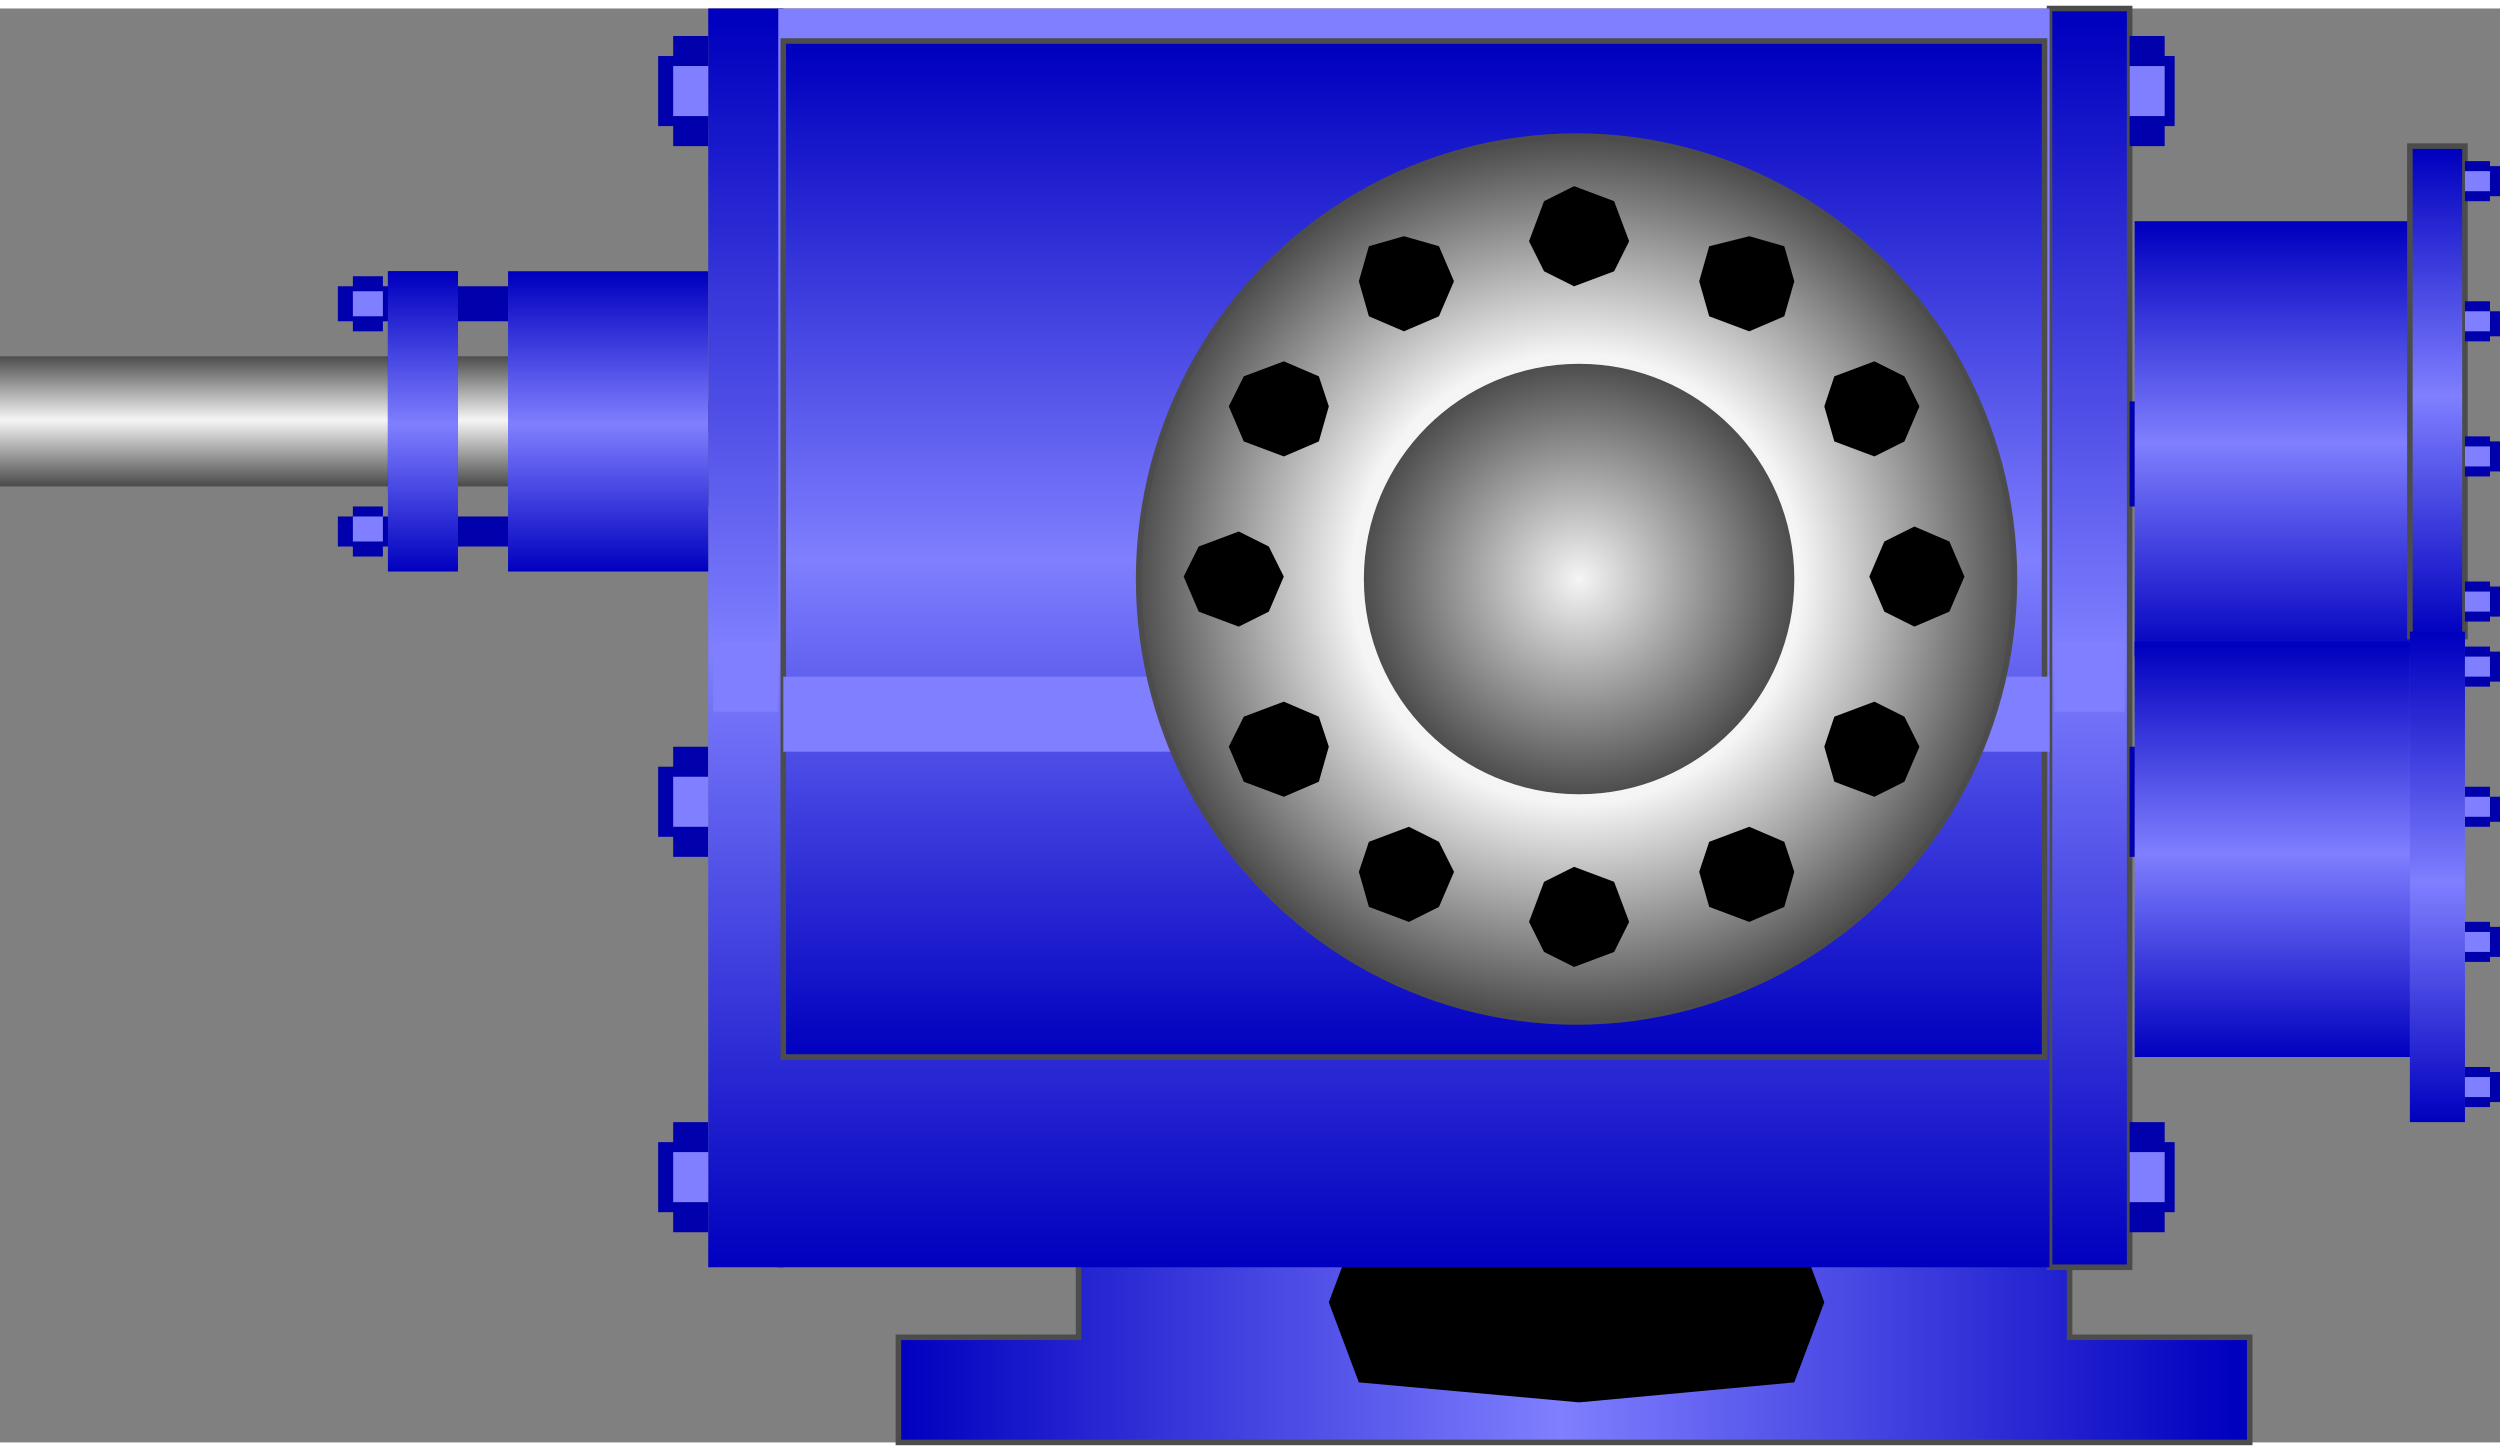 <!DOCTYPE svg PUBLIC "-//W3C//DTD SVG 1.1//EN" "http://www.w3.org/Graphics/SVG/1.1/DTD/svg11.dtd"><svg version="1.1" xmlns="http://www.w3.org/2000/svg" xmlns:xlink="http://www.w3.org/1999/xlink" width="112px" height="65px" viewBox="0 0 112.5 64.527" enable-background="new 0 0 112.5 64.527" xml:space="preserve">
<rect x="0" y="0" width="112.5" height="64.527" fill="#808080" stroke="none"/>
<g id="Group_Shaft">
	
		<linearGradient id="SVGID_1_" gradientUnits="userSpaceOnUse" x1="11.656" y1="43.018" x2="11.656" y2="48.874" gradientTransform="matrix(1 0 0 -1 0 64.527)">
		<stop offset="0.01" style="stop-color:#4D4D4D" />
		<stop offset="0.51" style="stop-color:#F5F5F5" />
		<stop offset="1" style="stop-color:#4D4D4D" />
	</linearGradient>
	<path fill="url(#SVGID_1_)" d="M23.311,15.653H0v5.855h23.311V15.653z" />
</g>
<g id="Group_Pump_support">
	
		<linearGradient id="SVGID_2_" gradientUnits="userSpaceOnUse" x1="40.428" y1="6.644" x2="101.238" y2="6.644" gradientTransform="matrix(1 0 0 -1 0 64.527)">
		<stop offset="0" style="stop-color:#0000BF" />
		<stop offset="0.49" style="stop-color:#7F7FFF" />
		<stop offset="0.99" style="stop-color:#0000BF" />
	</linearGradient>
	<path fill="url(#SVGID_2_)" stroke="#4C4C4C" stroke-width="0.25" d="M101.238,64.527h-60.81v-4.73h8.108v-8.559h44.595v8.559   h8.107V64.527z" />
	<path d="M80.743,54.617l-9.685-1.127l-9.91,1.127l-1.353,3.604l1.353,3.604l9.91,0.9l9.685-0.9l1.351-3.604L80.743,54.617z" />
</g>
<g id="Group_Fasteners">
	<path fill="#0000BF" d="M92.455,1.464h3.152V48.76h-3.152V1.464z" />
	<path fill="#0000BF" d="M35.248,1.464h-3.153V48.31h3.153V1.464z" />
	<path fill="#0000AD" d="M30.293,54.166h-0.676v-3.151h0.676v-0.9h1.577v4.954h-1.577V54.166z" />
	<path fill="#0000AD" d="M30.293,37.275h-0.676v-3.154h0.676v-0.899h1.577v4.954h-1.577V37.275z" />
	
		<linearGradient id="SVGID_3_" gradientUnits="userSpaceOnUse" x1="33.559" y1="7.883" x2="33.559" y2="64.528" gradientTransform="matrix(1 0 0 -1 0 64.527)">
		<stop offset="0" style="stop-color:#0000BF" />
		<stop offset="0.49" style="stop-color:#7F7FFF" />
		<stop offset="0.99" style="stop-color:#0000BF" />
	</linearGradient>
	<path fill="url(#SVGID_3_)" d="M35.248,0H31.87v56.645h3.378V0z" />
	<path fill="#0000AD" d="M30.293,5.293h-0.676V2.14h0.676V1.239h1.577v4.955h-1.577V5.293z" />
	<path fill="#0000AD" d="M30.293,21.509h-0.676v-2.928h0.676v-0.9h1.577v4.729h-1.577V21.509z" />
	
		<linearGradient id="SVGID_4_" gradientUnits="userSpaceOnUse" x1="94.031" y1="7.883" x2="94.031" y2="64.528" gradientTransform="matrix(1 0 0 -1 0 64.527)">
		<stop offset="0" style="stop-color:#0000BF" />
		<stop offset="0.49" style="stop-color:#7F7FFF" />
		<stop offset="0.99" style="stop-color:#0000BF" />
	</linearGradient>
	<path fill="url(#SVGID_4_)" stroke="#4C4C4C" stroke-width="0.25" d="M95.833,0v56.645h-3.604V0H95.833z" />
	<path fill="#0000AD" d="M97.41,54.166h0.449v-3.151H97.41v-0.9h-1.577v4.954h1.577V54.166z" />
	<path fill="#0000AD" d="M97.41,37.275h0.449v-3.154H97.41v-0.899h-1.577v4.954h1.577V37.275z" />
	<path fill="#0000AD" d="M97.41,5.293h0.449V2.14H97.41V1.239h-1.577v4.955h1.577V5.293z" />
	<path fill="#0000AD" d="M97.41,21.509h0.449v-2.928H97.41v-0.9h-1.577v4.729h1.577V21.509z" />
	<path fill="#7F7FFF" d="M30.293,53.716h1.577v-2.253h-1.577V53.716z" />
	<path fill="#7F7FFF" d="M30.293,36.824h1.577v-2.252h-1.577V36.824z" />
	<path fill="#7F7FFF" d="M35.248,28.491h-3.153v3.153h3.153V28.491z" />
	<path fill="#7F7FFF" d="M30.293,21.284h1.577v-2.252h-1.577V21.284z" />
	<path fill="#7F7FFF" d="M30.293,4.842h1.577V2.59h-1.577V4.842z" />
	<path fill="#7F7FFF" d="M97.41,53.716h-1.577v-2.253h1.577V53.716z" />
	<path fill="#7F7FFF" d="M92.455,28.491h3.152v3.153h-3.152V28.491z" />
	<path fill="#7F7FFF" d="M97.41,4.842h-1.577V2.59h1.577V4.842z" />
</g>
<g id="Group_Drivershaft_Flange">
	<path fill="#0000AD" d="M15.203,24.211h7.658V22.86h-7.658V24.211z" />
	
		<linearGradient id="SVGID_5_" gradientUnits="userSpaceOnUse" x1="27.366" y1="39.19" x2="27.366" y2="52.703" gradientTransform="matrix(1 0 0 -1 0 64.527)">
		<stop offset="0" style="stop-color:#0000BF" />
		<stop offset="0.49" style="stop-color:#7F7FFF" />
		<stop offset="0.99" style="stop-color:#0000BF" />
	</linearGradient>
	<path fill="url(#SVGID_5_)" d="M31.87,11.824h-9.009v13.513h9.009V11.824z" />
	<path fill="#0000AD" d="M15.879,12.049h1.351v2.479h-1.351V12.049z" />
	<path fill="#0000BF" d="M17.456,11.824h3.153v9.91h-3.153V11.824z" />
	<path fill="#0000AD" d="M15.203,14.076h7.658V12.5h-7.658V14.076z" />
	<path fill="#0000AD" d="M15.879,22.41h1.351v2.252h-1.351V22.41z" />
	
		<linearGradient id="SVGID_6_" gradientUnits="userSpaceOnUse" x1="19.033" y1="39.19" x2="19.033" y2="52.703" gradientTransform="matrix(1 0 0 -1 0 64.527)">
		<stop offset="0" style="stop-color:#0000BF" />
		<stop offset="0.49" style="stop-color:#7F7FFF" />
		<stop offset="0.99" style="stop-color:#0000BF" />
	</linearGradient>
	<path fill="url(#SVGID_6_)" d="M17.456,11.824h3.153v13.513h-3.153V11.824z" />
	<path fill="#7F7FFF" d="M15.879,23.986h1.351V22.86h-1.351V23.986z" />
	<path fill="#7F7FFF" d="M15.879,13.851h1.351v-1.126h-1.351V13.851z" />
</g>
<g id="Group_Volute_Chamber">
	
		<linearGradient id="SVGID_7_" gradientUnits="userSpaceOnUse" x1="63.627" y1="7.883" x2="63.627" y2="64.528" gradientTransform="matrix(1 0 0 -1 0 64.527)">
		<stop offset="0" style="stop-color:#0000BF" />
		<stop offset="0.49" style="stop-color:#7F7FFF" />
	</linearGradient>
	<path fill="url(#SVGID_7_)" d="M92.229,0H35.023v56.645H92.23V0H92.229z" />
	
		<linearGradient id="SVGID_8_" gradientUnits="userSpaceOnUse" x1="63.626" y1="17.343" x2="63.626" y2="63.064" gradientTransform="matrix(1 0 0 -1 0 64.527)">
		<stop offset="0" style="stop-color:#0000BF" />
		<stop offset="0.49" style="stop-color:#7F7FFF" />
		<stop offset="0.99" style="stop-color:#0000BF" />
	</linearGradient>
	<path fill="url(#SVGID_8_)" stroke="#4C4C4C" stroke-width="0.25" d="M92.004,1.464H35.248v45.721h56.756V1.464z" />
	<path fill="#7F7FFF" d="M92.229,30.067h-56.98v3.378h56.98V30.067z" />
</g>
<g id="Group_Impeller_Shaft">
	
		<radialGradient id="SVGID_9_" cx="70.945" cy="38.851" r="19.82" gradientTransform="matrix(1 0 0 -1 0 64.527)" gradientUnits="userSpaceOnUse">
		<stop offset="0.51" style="stop-color:#F5F5F5" />
		<stop offset="1" style="stop-color:#4D4D4D" />
	</radialGradient>
	<ellipse fill="url(#SVGID_9_)" stroke="#4C4C4C" stroke-width="0.25" cx="70.945" cy="25.675" rx="19.707" ry="19.932" />
	
		<radialGradient id="SVGID_10_" cx="71.059" cy="38.851" r="9.685" gradientTransform="matrix(1 0 0 -1 0 64.527)" gradientUnits="userSpaceOnUse">
		<stop offset="0" style="stop-color:#F5F5F5" />
		<stop offset="1" style="stop-color:#4D4D4D" />
	</radialGradient>
	<circle fill="url(#SVGID_10_)" cx="71.059" cy="25.675" r="9.685" />
	<path d="M70.833,7.996l-1.351,0.675l-0.676,1.803l0.676,1.352l1.351,0.676l1.802-0.676l0.676-1.352l-0.676-1.803L70.833,7.996z" />
	<path d="M78.716,10.248l-1.802,0.451l-0.45,1.576l0.45,1.577l1.802,0.676l1.577-0.676l0.45-1.577l-0.45-1.576L78.716,10.248z" />
	<path d="M84.348,15.878l-1.803,0.675l-0.451,1.353l0.451,1.577l1.803,0.675l1.351-0.675l0.676-1.577l-0.676-1.353L84.348,15.878z" />
	<path d="M86.148,23.311l-1.353,0.676l-0.676,1.577l0.676,1.577l1.353,0.675l1.576-0.675l0.676-1.577l-0.676-1.577L86.148,23.311z" />
	<path d="M84.348,31.193l-1.803,0.676l-0.451,1.351l0.451,1.576l1.803,0.677l1.351-0.677l0.676-1.576l-0.676-1.351L84.348,31.193z" />
	<path d="M78.716,36.824L76.914,37.5l-0.45,1.353l0.45,1.575l1.802,0.677l1.577-0.677l0.45-1.575l-0.45-1.353L78.716,36.824z" />
	<path d="M70.833,38.626l-1.351,0.675l-0.676,1.803l0.676,1.352l1.351,0.676l1.802-0.676l0.676-1.352l-0.676-1.803L70.833,38.626z" />
	<path d="M63.4,36.824L61.6,37.5l-0.451,1.353l0.451,1.575l1.801,0.677l1.353-0.677l0.677-1.575L64.752,37.5L63.4,36.824z" />
	<path d="M57.77,31.193l-1.8,0.676l-0.675,1.351l0.675,1.576l1.8,0.677l1.578-0.677l0.449-1.576l-0.449-1.351L57.77,31.193z" />
	<path d="M55.743,23.536l-1.802,0.676l-0.676,1.353l0.676,1.577l1.802,0.675l1.353-0.675l0.674-1.577l-0.674-1.353L55.743,23.536z" />
	<path d="M57.77,15.878l-1.8,0.675l-0.675,1.353l0.675,1.577l1.8,0.675l1.578-0.675l0.449-1.577l-0.449-1.353L57.77,15.878z" />
	<path d="M63.176,10.248l-1.576,0.45l-0.451,1.576l0.451,1.577l1.576,0.676l1.576-0.676l0.676-1.577l-0.676-1.576L63.176,10.248z" />
</g>
<g id="Group_Upstream_DownStream_Flange">
	<path fill="#0000BF" d="M108.445,6.869h2.478v17.793h-2.478V6.869z" />
	<path fill="#0000BF" d="M96.283,10.022h11.938V22.41H96.283V10.022z" />
	
		<linearGradient id="SVGID_11_" gradientUnits="userSpaceOnUse" x1="102.252" y1="35.36" x2="102.252" y2="54.955" gradientTransform="matrix(1 0 0 -1 0 64.527)">
		<stop offset="0" style="stop-color:#0000BF" />
		<stop offset="0.49" style="stop-color:#7F7FFF" />
		<stop offset="0.99" style="stop-color:#0000BF" />
	</linearGradient>
	<path fill="url(#SVGID_11_)" d="M96.059,9.572h12.387v19.595H96.059V9.572z" />
	
		<linearGradient id="SVGID_12_" gradientUnits="userSpaceOnUse" x1="109.684" y1="36.261" x2="109.684" y2="58.334" gradientTransform="matrix(1 0 0 -1 0 64.527)">
		<stop offset="0" style="stop-color:#0000BF" />
		<stop offset="0.49" style="stop-color:#7F7FFF" />
		<stop offset="0.99" style="stop-color:#0000BF" />
	</linearGradient>
	<path fill="url(#SVGID_12_)" stroke="#4C4C4C" stroke-width="0.25" d="M108.445,6.193h2.478v22.072h-2.478V6.193z" />
	<path fill="#0000AD" d="M112.049,27.365h0.451v-1.352h-0.451v-0.226h-1.126v1.802h1.126V27.365z" />
	<path fill="#0000AD" d="M112.049,8.446h0.451V7.094h-0.451V6.869h-1.126v1.802h1.126V8.446z" />
	<path fill="#0000AD" d="M112.049,20.833h0.451v-1.351h-0.451v-0.226h-1.126v1.803h1.126V20.833z" />
	<path fill="#0000AD" d="M112.049,14.752h0.451v-1.126h-0.451v-0.45h-1.126v1.803h1.126V14.752z" />
	<path fill="#7F7FFF" d="M112.049,20.608h-1.126v-0.901h1.126V20.608z" />
	<path fill="#7F7FFF" d="M112.049,27.14h-1.126v-0.901h1.126V27.14z" />
	<path fill="#7F7FFF" d="M112.049,14.527h-1.126v-0.901h1.126V14.527z" />
	<path fill="#7F7FFF" d="M112.049,8.221h-1.126V7.32h1.126V8.221z" />
	<path fill="#0000AD" d="M112.049,36.599h0.451v-1.127h-0.451v-0.45h-1.126v1.802h1.126V36.599z" />
	<path fill="#0000AD" d="M112.049,42.679h0.451v-1.352h-0.451v-0.226h-1.126v1.802h1.126V42.679z" />
	<path fill="#0000AD" d="M112.049,30.292h0.451v-1.351h-0.451v-0.227h-1.126v1.803h1.126V30.292z" />
	<path fill="#0000AD" d="M112.049,49.211h0.451V47.86h-0.451v-0.227h-1.126v1.804h1.126V49.211z" />
	
		<linearGradient id="SVGID_13_" gradientUnits="userSpaceOnUse" x1="109.684" y1="14.414" x2="109.684" y2="36.487" gradientTransform="matrix(1 0 0 -1 0 64.527)">
		<stop offset="0" style="stop-color:#0000BF" />
		<stop offset="0.49" style="stop-color:#7F7FFF" />
		<stop offset="0.99" style="stop-color:#0000BF" />
	</linearGradient>
	<path fill="url(#SVGID_13_)" d="M108.445,28.04h2.478v22.073h-2.478V28.04z" />
	
		<linearGradient id="SVGID_14_" gradientUnits="userSpaceOnUse" x1="102.252" y1="17.343" x2="102.252" y2="36.036" gradientTransform="matrix(1 0 0 -1 0 64.527)">
		<stop offset="0" style="stop-color:#0000BF" />
		<stop offset="0.49" style="stop-color:#7F7FFF" />
		<stop offset="0.99" style="stop-color:#0000BF" />
	</linearGradient>
	<path fill="url(#SVGID_14_)" d="M96.059,28.491h12.387v18.693H96.059V28.491z" />
	<path fill="#7F7FFF" d="M112.049,30.067h-1.126v-0.901h1.126V30.067z" />
	<path fill="#7F7FFF" d="M112.049,36.374h-1.126v-0.9h1.126V36.374z" />
	<path fill="#7F7FFF" d="M112.049,48.986h-1.126v-0.9h1.126V48.986z" />
	<path fill="#7F7FFF" d="M112.049,42.455h-1.126v-0.899h1.126V42.455z" />
</g>
</svg>